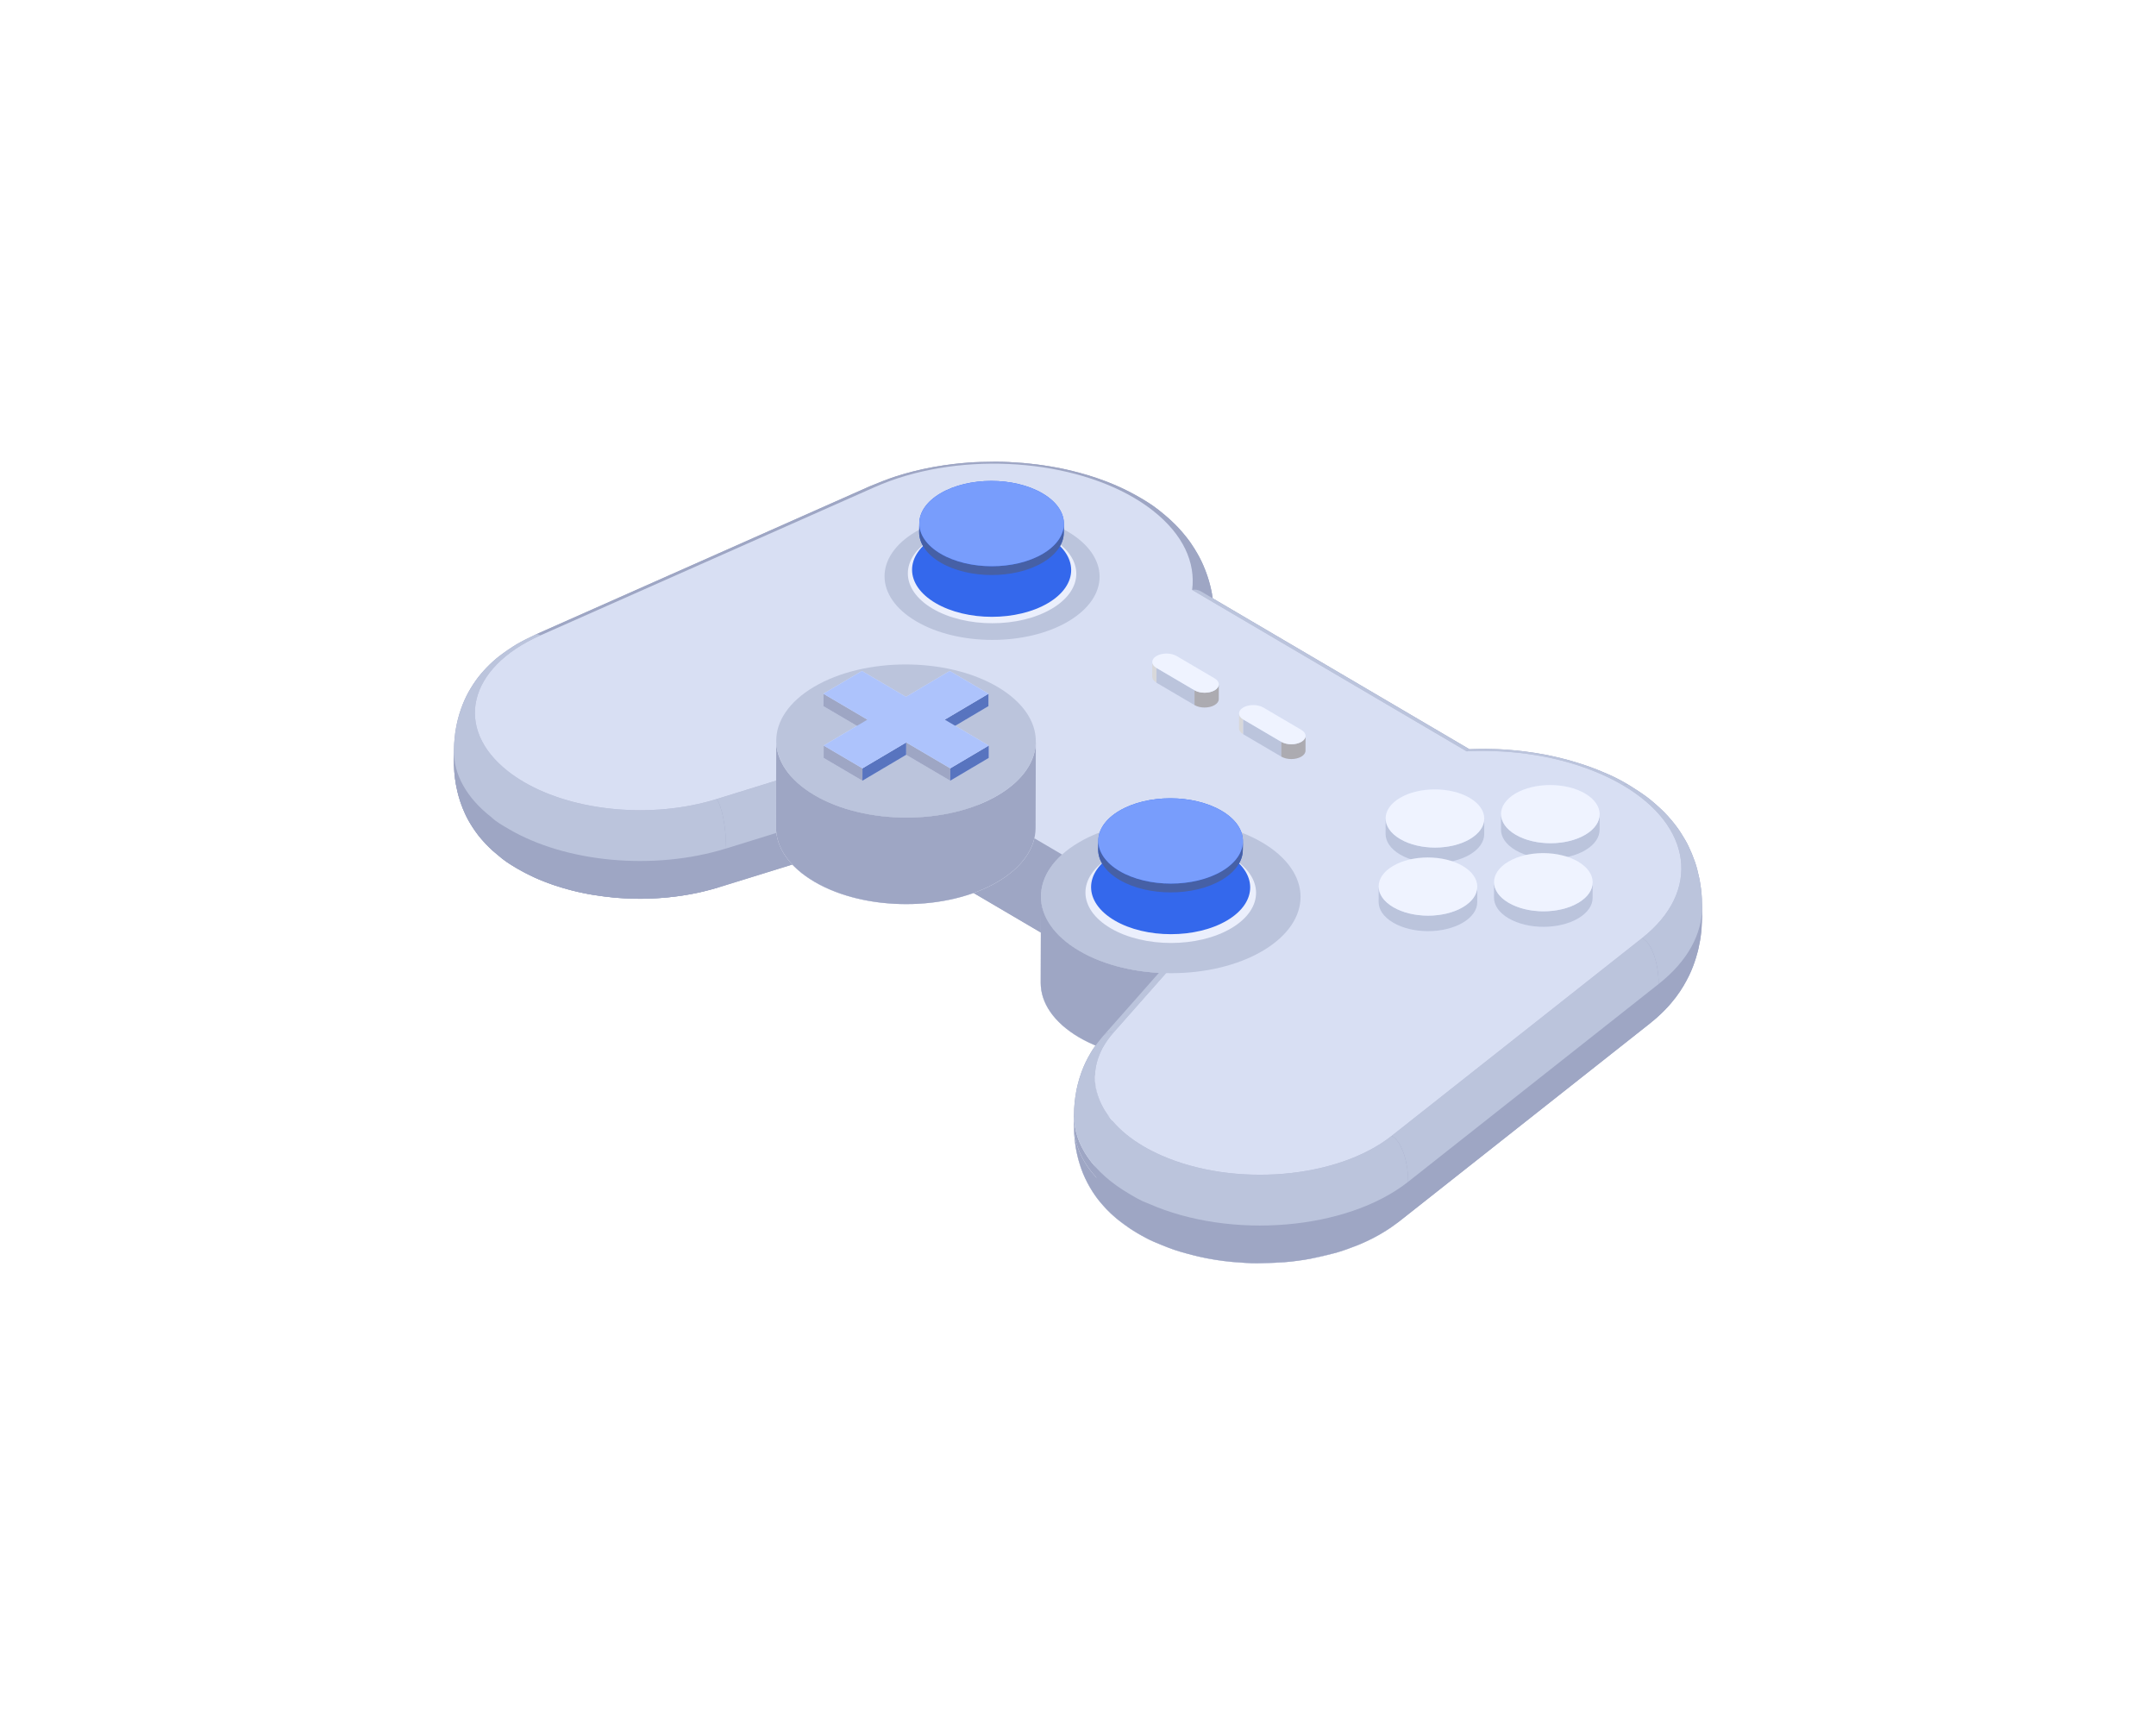 <svg width="95" height="76" viewBox="0 0 95 76" fill="none" xmlns="http://www.w3.org/2000/svg">
<g clip-path="url(#clip0)" filter="url(#filter0_d)">
<path d="M75 31.967C74.996 31.7 74.992 31.469 74.951 31.149C74.901 30.765 74.849 30.56 74.784 30.3C74.682 29.898 74.442 29.318 74.253 29.003C74.152 28.833 74.016 28.606 73.897 28.449C73.827 28.358 73.736 28.236 73.662 28.149C73.558 28.028 73.418 27.868 73.304 27.756C73.104 27.561 72.825 27.312 72.603 27.142C72.366 26.961 72.03 26.747 71.778 26.589C71.74 26.567 71.5 26.429 71.498 26.429C71.375 26.36 71.26 26.299 71.099 26.221C70.901 26.126 70.327 25.876 69.899 25.733C69.32 25.538 68.997 25.448 68.395 25.313C68.081 25.243 67.423 25.114 66.549 25.042C65.736 24.974 65.144 24.995 64.748 25.009C60.977 22.793 57.206 20.576 53.434 18.359C53.425 18.296 53.415 18.232 53.403 18.159C53.379 18.01 53.301 17.662 53.197 17.362C53.087 17.044 52.968 16.768 52.844 16.539C52.773 16.41 52.56 16.017 52.272 15.66C52.014 15.34 51.868 15.184 51.561 14.897C51.42 14.765 51.252 14.629 51.058 14.472C50.982 14.411 50.878 14.334 50.787 14.271C50.487 14.066 50.105 13.841 49.712 13.64C49.262 13.41 48.835 13.247 48.653 13.178C47.688 12.812 46.643 12.605 46.322 12.557C46.137 12.529 45.893 12.485 45.707 12.465C45.521 12.445 45.272 12.414 45.085 12.398C44.897 12.382 44.645 12.37 44.457 12.357C44.078 12.333 43.571 12.345 43.191 12.354C43.067 12.357 41.938 12.39 40.679 12.666C40.487 12.709 40.035 12.808 39.465 12.992C39.121 13.102 38.674 13.282 38.34 13.419C38.373 13.405 38.406 13.401 38.44 13.407C38.406 13.4 38.372 13.405 38.34 13.419C38.34 13.419 37.825 13.648 37.604 13.746C37.161 13.942 36.572 14.204 36.13 14.399C35.908 14.498 35.614 14.628 35.393 14.726C34.95 14.922 34.361 15.184 33.919 15.38C33.698 15.478 33.403 15.609 33.182 15.707C32.739 15.903 32.15 16.165 31.708 16.361C31.265 16.557 30.676 16.819 30.234 17.015C30.013 17.113 29.718 17.244 29.497 17.341C29.055 17.538 28.465 17.799 28.023 17.995C27.802 18.093 27.507 18.224 27.286 18.322C26.843 18.518 26.254 18.78 25.812 18.976C25.591 19.074 25.296 19.205 25.075 19.303C24.633 19.499 24.043 19.761 23.601 19.957C23.638 19.94 23.677 19.939 23.718 19.951C23.677 19.939 23.638 19.94 23.601 19.957C23.348 20.077 23.012 20.239 22.771 20.382C22.531 20.524 22.224 20.736 22.003 20.906C21.622 21.2 21.221 21.616 20.956 21.994C20.62 22.474 20.411 22.903 20.235 23.474C20.153 23.741 20.091 24.061 20.061 24.273C20.04 24.42 20.022 24.618 20.012 24.767C20.005 24.865 20.004 24.996 20.002 25.094L20 25.518C20 25.603 20.003 25.781 20.018 25.991C20.018 25.999 20.019 26.009 20.019 26.017C20.025 26.1 20.038 26.21 20.048 26.292C20.049 26.3 20.051 26.309 20.052 26.317C20.052 26.319 20.052 26.32 20.052 26.322C20.052 26.323 20.052 26.324 20.053 26.325C20.063 26.402 20.076 26.494 20.09 26.565C20.091 26.569 20.092 26.573 20.093 26.576C20.133 26.801 20.177 26.976 20.213 27.098C20.245 27.219 20.293 27.363 20.352 27.517C20.362 27.544 20.372 27.569 20.382 27.594C20.384 27.599 20.386 27.604 20.388 27.61C20.409 27.663 20.429 27.711 20.449 27.756C20.452 27.763 20.456 27.77 20.459 27.777C20.469 27.8 20.479 27.822 20.489 27.843C20.534 27.941 20.581 28.036 20.631 28.126C20.745 28.337 20.858 28.502 20.945 28.628C21.108 28.864 21.326 29.1 21.4 29.178C21.401 29.179 21.402 29.18 21.403 29.181C21.406 29.184 21.41 29.188 21.413 29.191C21.414 29.193 21.414 29.193 21.416 29.194C21.497 29.281 21.605 29.388 21.692 29.463C21.694 29.465 21.695 29.466 21.697 29.468C21.704 29.474 21.712 29.481 21.718 29.488C21.802 29.561 21.887 29.632 21.973 29.703C22.008 29.732 22.039 29.758 22.067 29.78C22.067 29.78 22.067 29.781 22.067 29.781C22.09 29.799 22.112 29.818 22.135 29.836C22.142 29.841 22.148 29.846 22.155 29.851C22.226 29.906 22.273 29.939 22.328 29.977C22.366 30.004 22.412 30.034 22.462 30.066C22.47 30.071 22.476 30.075 22.484 30.08C22.494 30.087 22.516 30.1 22.543 30.117C22.55 30.122 22.555 30.125 22.562 30.129C22.6 30.153 22.639 30.177 22.678 30.2C22.701 30.213 22.723 30.227 22.745 30.24C22.76 30.248 22.773 30.256 22.786 30.264C22.789 30.266 22.792 30.267 22.794 30.269C22.795 30.269 22.796 30.27 22.797 30.27C22.804 30.274 22.811 30.279 22.817 30.282C22.828 30.288 22.84 30.295 22.85 30.301C23.002 30.387 23.219 30.507 23.512 30.641C23.525 30.648 23.54 30.655 23.552 30.661C23.749 30.754 24.194 30.928 24.37 30.985C24.38 30.988 24.393 30.992 24.403 30.995C24.523 31.036 24.65 31.077 24.783 31.117C24.938 31.163 25.092 31.205 25.244 31.242C25.373 31.277 25.538 31.312 25.664 31.338C25.799 31.367 25.979 31.403 26.115 31.423C26.13 31.426 26.146 31.428 26.162 31.43C26.52 31.489 26.826 31.523 27.034 31.543C27.174 31.558 27.361 31.569 27.502 31.577C27.531 31.578 27.564 31.58 27.597 31.581C27.713 31.586 27.831 31.591 27.955 31.593C27.96 31.593 27.967 31.594 27.972 31.594C28.256 31.608 28.634 31.591 28.918 31.575C28.965 31.573 29.012 31.57 29.057 31.566C29.095 31.564 29.132 31.561 29.169 31.558C29.233 31.553 29.295 31.548 29.353 31.543C29.387 31.54 29.422 31.537 29.457 31.533C29.535 31.525 29.607 31.517 29.673 31.509C29.704 31.506 29.735 31.502 29.766 31.498C29.801 31.494 29.834 31.489 29.864 31.485C29.889 31.482 29.924 31.477 29.964 31.471C30.008 31.465 30.052 31.458 30.096 31.451C30.154 31.442 30.22 31.432 30.292 31.419C30.335 31.412 30.379 31.404 30.423 31.396C30.495 31.383 30.572 31.369 30.652 31.352C30.681 31.346 30.709 31.34 30.738 31.334C30.759 31.329 30.778 31.326 30.799 31.321C30.822 31.316 30.849 31.309 30.873 31.304C31.146 31.242 31.423 31.17 31.703 31.084C31.724 31.077 31.744 31.064 31.763 31.044C31.744 31.064 31.724 31.077 31.703 31.084C32.773 30.752 33.843 30.421 34.913 30.089C35.168 30.361 35.49 30.616 35.881 30.846C37.79 31.968 40.699 32.131 42.895 31.34C43.885 31.922 44.874 32.504 45.863 33.085L45.857 35.301C45.855 36.17 46.418 37.04 47.545 37.703C47.774 37.837 48.02 37.954 48.275 38.061C48.263 38.077 48.25 38.093 48.239 38.108C48.185 38.182 48.119 38.285 48.073 38.363C47.882 38.684 47.766 38.927 47.646 39.257C47.498 39.663 47.426 40.057 47.426 40.061C47.401 40.203 47.369 40.393 47.355 40.537C47.33 40.798 47.329 40.831 47.322 41.148C47.322 41.225 47.325 41.302 47.331 41.378C47.325 41.302 47.322 41.225 47.322 41.148L47.321 41.572C47.321 41.662 47.323 41.749 47.327 41.835C47.331 41.961 47.339 42.082 47.356 42.23C47.357 42.238 47.358 42.245 47.359 42.253C47.36 42.268 47.362 42.285 47.364 42.301C47.375 42.387 47.386 42.469 47.399 42.547C47.401 42.557 47.402 42.566 47.403 42.576C47.418 42.668 47.434 42.748 47.456 42.841C47.475 42.927 47.494 43.007 47.513 43.078C47.514 43.083 47.516 43.087 47.517 43.092C47.529 43.141 47.546 43.198 47.564 43.254C47.575 43.289 47.585 43.321 47.594 43.35C47.598 43.361 47.601 43.372 47.604 43.382C47.63 43.465 47.669 43.571 47.705 43.656C47.77 43.821 47.845 43.98 47.923 44.129C47.929 44.139 47.935 44.151 47.94 44.162C47.994 44.266 48.075 44.397 48.14 44.5C48.141 44.501 48.141 44.502 48.142 44.503C48.145 44.508 48.148 44.513 48.151 44.517C48.163 44.536 48.178 44.558 48.193 44.579C48.236 44.645 48.279 44.706 48.322 44.764C48.326 44.769 48.333 44.78 48.345 44.796C48.356 44.81 48.367 44.825 48.378 44.839C48.444 44.925 48.563 45.072 48.728 45.246C48.735 45.254 48.742 45.261 48.749 45.268C48.766 45.286 48.784 45.304 48.802 45.322C48.824 45.344 48.846 45.367 48.87 45.39C48.889 45.409 48.909 45.428 48.929 45.447C48.941 45.459 48.953 45.47 48.966 45.482C48.992 45.506 49.018 45.531 49.046 45.555C49.055 45.563 49.063 45.571 49.072 45.579C49.108 45.611 49.145 45.643 49.184 45.675C49.187 45.678 49.19 45.68 49.194 45.683C49.194 45.684 49.195 45.684 49.196 45.685C49.198 45.687 49.201 45.689 49.203 45.691C49.409 45.862 49.597 45.999 49.773 46.115C49.776 46.118 49.779 46.12 49.783 46.123C49.837 46.161 49.905 46.202 49.971 46.243C50.011 46.267 50.05 46.29 50.088 46.313C50.093 46.317 50.1 46.321 50.106 46.324C50.106 46.325 50.139 46.343 50.178 46.367C50.193 46.375 50.208 46.384 50.222 46.392C50.225 46.394 50.229 46.396 50.232 46.398C50.258 46.412 50.282 46.426 50.3 46.436C50.338 46.458 50.374 46.478 50.41 46.497C50.413 46.499 50.416 46.501 50.419 46.502C50.42 46.503 50.482 46.538 50.581 46.587C50.695 46.645 50.806 46.698 51.152 46.839C51.261 46.884 51.374 46.93 51.469 46.966C51.473 46.967 51.477 46.968 51.48 46.97C51.481 46.97 51.481 46.97 51.482 46.97C51.579 47.009 51.697 47.05 51.812 47.087C51.88 47.11 51.947 47.132 52.007 47.148C52.012 47.15 52.017 47.151 52.021 47.153C52.343 47.248 52.776 47.359 53.108 47.425C53.11 47.426 53.111 47.426 53.112 47.426C53.243 47.456 53.41 47.483 53.559 47.506C53.602 47.513 53.644 47.519 53.685 47.525C53.686 47.525 53.688 47.525 53.689 47.525C53.691 47.526 53.692 47.526 53.694 47.526C53.753 47.535 53.809 47.542 53.86 47.549C54.231 47.599 54.59 47.629 54.921 47.643C55.107 47.654 55.266 47.659 55.424 47.656C55.428 47.656 55.432 47.656 55.436 47.656C55.948 47.658 56.355 47.631 56.578 47.611C56.75 47.601 56.978 47.574 57.149 47.55C57.319 47.527 57.545 47.497 57.714 47.463C57.879 47.437 58.094 47.385 58.257 47.352C58.323 47.338 58.535 47.286 58.776 47.218C58.784 47.216 58.792 47.215 58.799 47.213C58.908 47.184 59.022 47.148 59.138 47.11C59.199 47.091 59.258 47.071 59.314 47.051C59.47 46.996 59.678 46.925 59.829 46.858C59.834 46.856 60.277 46.681 60.745 46.418C60.745 46.417 60.746 46.417 60.747 46.417C60.793 46.392 60.974 46.293 61.232 46.118C61.246 46.109 61.261 46.1 61.274 46.091C61.316 46.062 61.363 46.029 61.411 45.994C61.487 45.938 61.568 45.88 61.652 45.814C65.332 42.909 69.01 40.004 72.69 37.099C73.703 36.293 74.149 35.544 74.424 34.982C74.692 34.436 74.823 33.861 74.838 33.797C74.903 33.499 74.93 33.324 74.941 33.23C74.951 33.139 74.968 33.018 74.974 32.927C74.985 32.766 74.994 32.551 74.998 32.39L75 31.967Z" fill="#9EA6C4"/>
<path d="M53.492 19.6C53.486 19.877 53.484 19.992 53.445 20.302C53.462 20.172 53.472 20.039 53.472 19.904C53.485 19.805 53.492 19.703 53.492 19.6Z" fill="#EBEFFC"/>
<path d="M53.494 19.176L53.493 19.599C53.493 19.703 53.486 19.805 53.473 19.904L53.474 19.48C53.487 19.381 53.494 19.28 53.494 19.176Z" fill="#EBEFFC"/>
<path d="M38.341 13.419C38.405 13.391 38.474 13.402 38.547 13.459C42.062 11.901 46.932 12.148 49.968 13.932C50.26 14.104 50.535 14.29 50.79 14.489C52.138 15.544 52.687 16.79 52.529 17.991C53.053 17.877 53.476 18.544 53.473 19.48C53.486 19.381 53.493 19.279 53.493 19.176C53.489 18.723 53.464 18.528 53.403 18.159C53.379 18.01 53.302 17.662 53.197 17.362C53.087 17.044 52.968 16.768 52.844 16.539C52.774 16.41 52.56 16.017 52.272 15.66C52.014 15.34 51.868 15.183 51.561 14.897C51.42 14.765 51.252 14.629 51.058 14.472C50.982 14.411 50.878 14.334 50.787 14.271C50.487 14.066 50.105 13.841 49.712 13.64C49.263 13.41 48.836 13.247 48.653 13.178C47.688 12.812 46.643 12.605 46.322 12.557C46.138 12.529 45.893 12.485 45.708 12.465C45.521 12.445 45.272 12.414 45.085 12.398C44.897 12.382 44.645 12.37 44.457 12.357C44.078 12.333 43.571 12.345 43.192 12.354C43.067 12.356 41.939 12.39 40.68 12.666C40.487 12.709 40.035 12.808 39.465 12.991C39.121 13.102 38.674 13.282 38.341 13.419Z" fill="#9EA6C4"/>
<path d="M23.6 19.957C24.043 19.761 24.632 19.5 25.074 19.303C25.295 19.205 25.59 19.075 25.811 18.977C26.253 18.78 26.843 18.519 27.285 18.323C27.506 18.225 27.801 18.094 28.022 17.996C28.465 17.8 29.054 17.538 29.496 17.342C29.718 17.244 30.012 17.113 30.233 17.015C30.676 16.819 31.265 16.558 31.707 16.361C32.15 16.165 32.739 15.904 33.181 15.708C33.403 15.61 33.697 15.479 33.918 15.381C34.361 15.185 34.95 14.923 35.392 14.727C35.614 14.629 35.908 14.498 36.129 14.4C36.572 14.204 37.161 13.942 37.603 13.746C37.825 13.648 38.34 13.419 38.34 13.419C38.404 13.391 38.474 13.402 38.547 13.46L23.807 19.997C23.734 19.94 23.664 19.929 23.6 19.957Z" fill="#9EA6C4"/>
<path d="M52.917 18.055C56.867 20.376 60.816 22.698 64.765 25.02C64.722 24.994 64.674 25.019 64.624 25.101L52.529 17.991C52.667 17.961 52.799 17.985 52.917 18.055Z" fill="#BBC4DC"/>
<path d="M22.795 30.269C22.756 30.247 22.717 30.224 22.679 30.201C22.64 30.177 22.601 30.154 22.562 30.13C22.47 30.073 22.391 30.021 22.328 29.978C22.203 29.891 22.128 29.839 21.692 29.464C21.601 29.385 21.486 29.271 21.404 29.182C21.287 29.057 21.135 28.884 21.033 28.747C20.916 28.591 20.774 28.373 20.675 28.206C20.463 27.845 20.276 27.353 20.201 27.053C20.164 26.908 20.12 26.712 20.09 26.565C20.074 26.484 20.059 26.375 20.049 26.293C20.038 26.21 20.025 26.1 20.02 26.017C20.01 25.867 20.003 25.668 20 25.518C20.004 24.061 21.124 22.625 23.247 21.683C23.244 22.619 23.49 23.572 23.796 23.811C20.601 25.229 19.966 27.911 22.381 29.8C22.591 29.965 22.819 30.119 23.06 30.261C25.28 31.566 28.72 31.9 31.557 31.021C31.609 31.079 31.658 31.098 31.704 31.084C29.877 31.649 28.157 31.646 27.035 31.543C26.587 31.502 25.7 31.392 24.784 31.117C23.724 30.799 23.096 30.441 22.795 30.269Z" fill="#9EA6C4"/>
<path d="M64.729 25.01C65.126 24.996 65.724 24.974 66.549 25.042C67.423 25.114 68.081 25.243 68.395 25.313C68.997 25.448 69.32 25.538 69.899 25.733C70.327 25.876 70.901 26.126 71.099 26.222C71.26 26.299 71.375 26.36 71.499 26.429C71.5 26.429 71.74 26.567 71.778 26.589C71.698 26.542 71.608 26.542 71.513 26.598C71.221 26.426 70.906 26.265 70.566 26.115C68.773 25.323 66.66 25.003 64.623 25.101C64.66 25.041 64.696 25.012 64.729 25.01Z" fill="#BBC4DC"/>
<path d="M38.754 28.901C36.403 29.628 34.054 30.356 31.703 31.084C31.869 31.033 31.989 30.54 31.991 29.806L38.647 27.745C38.645 28.479 38.69 28.921 38.754 28.901Z" fill="#9EA6C4"/>
<path d="M38.648 27.321L38.647 27.745L31.991 29.806L31.992 29.383L38.648 27.321Z" fill="#9EA6C4"/>
<path d="M38.821 24.961C38.728 25.328 38.651 26.385 38.648 27.321L31.993 29.383C31.995 28.446 31.805 27.472 31.568 27.207L38.821 24.961Z" fill="#BBC4DC"/>
<path d="M31.704 31.084C31.434 31.161 31.073 31.262 30.799 31.322C30.356 31.418 29.999 31.467 29.864 31.485C29.659 31.514 29.327 31.552 28.918 31.576C28.635 31.592 28.256 31.609 27.973 31.594C27.832 31.587 27.643 31.585 27.502 31.577C27.362 31.569 27.175 31.558 27.035 31.543C26.758 31.512 26.39 31.465 26.115 31.424C25.979 31.403 25.8 31.367 25.665 31.339C25.531 31.31 25.353 31.273 25.221 31.236C24.965 31.166 24.624 31.066 24.371 30.985C24.195 30.928 23.75 30.755 23.553 30.661C23.329 30.554 23.033 30.407 22.818 30.282C22.712 30.221 22.522 30.105 22.485 30.08C22.339 29.985 22.266 29.937 22.135 29.836C22.113 29.818 22.09 29.799 22.068 29.781C21.951 29.683 21.832 29.589 21.719 29.488C21.628 29.407 21.513 29.293 21.427 29.206C21.425 29.204 21.143 28.914 20.945 28.627C20.836 28.469 20.686 28.253 20.544 27.958C20.456 27.775 20.356 27.568 20.224 27.135C20.175 26.972 20.105 26.699 20.052 26.322C20.005 25.98 20 25.646 20 25.518C19.997 26.532 20.535 27.556 21.652 28.43C21.886 28.651 22.145 28.789 22.417 28.949C24.918 30.419 28.795 30.796 31.991 29.806C31.989 30.54 31.869 31.033 31.704 31.084Z" fill="#9EA6C4"/>
<path d="M20 25.518L20.001 25.094C19.998 26.108 20.536 27.132 21.653 28.007C21.887 28.228 22.146 28.365 22.418 28.525C24.919 29.996 28.796 30.373 31.992 29.383L31.991 29.806C28.795 30.797 24.918 30.42 22.417 28.949C22.144 28.789 21.886 28.652 21.652 28.43C20.535 27.556 19.997 26.532 20 25.518Z" fill="#9EA6C4"/>
<path d="M20.001 25.094C20.004 24.996 20.004 24.865 20.011 24.767C20.022 24.619 20.039 24.421 20.06 24.273C20.091 24.062 20.152 23.741 20.235 23.475C20.411 22.903 20.62 22.474 20.956 21.994C21.22 21.617 21.621 21.2 22.002 20.906C22.223 20.736 22.531 20.525 22.77 20.382C23.011 20.239 23.348 20.077 23.6 19.957C23.664 19.929 23.734 19.94 23.807 19.997C20.611 21.415 19.977 24.097 22.391 25.986C22.602 26.151 22.829 26.304 23.071 26.446C25.291 27.752 28.73 28.086 31.568 27.207C31.805 27.472 31.995 28.446 31.993 29.382C28.796 30.373 24.92 29.996 22.418 28.525C22.146 28.365 21.887 28.228 21.653 28.006C20.536 27.133 19.998 26.108 20.001 25.094Z" fill="#BBC4DC"/>
<path d="M52.379 36.916C49.192 35.042 46.004 33.168 42.817 31.295C41.459 30.496 40.1 29.698 38.742 28.899C38.684 28.865 38.645 28.434 38.647 27.745L51.718 35.429C51.716 36.117 51.988 36.686 52.379 36.916Z" fill="#9EA6C4"/>
<path d="M51.72 35.005L51.718 35.429L38.647 27.745L38.648 27.321L51.72 35.005Z" fill="#9EA6C4"/>
<path d="M74.999 32.391C74.995 32.552 74.986 32.767 74.975 32.927C74.969 33.019 74.952 33.139 74.942 33.23C74.931 33.325 74.904 33.5 74.839 33.797C74.824 33.861 74.693 34.437 74.425 34.983C74.15 35.545 73.704 36.293 72.691 37.099C72.923 36.916 73.082 36.423 73.084 35.776C74.372 34.76 74.995 33.571 74.999 32.391Z" fill="#9EA6C4"/>
<path d="M75 31.967L74.999 32.391C74.995 33.571 74.372 34.76 73.084 35.777L73.085 35.353C74.373 34.336 74.997 33.148 75 31.967Z" fill="#9EA6C4"/>
<path d="M52.853 33.208C52.23 33.264 51.723 34.069 51.721 35.005L38.649 27.321C38.652 26.385 38.73 25.328 38.822 24.961L52.853 33.208Z" fill="#9EA6C4"/>
<path d="M71.778 26.589C72.031 26.748 72.366 26.961 72.603 27.143C72.825 27.312 73.104 27.561 73.304 27.757C73.418 27.868 73.559 28.028 73.662 28.149C73.736 28.236 73.827 28.358 73.897 28.449C74.016 28.606 74.152 28.833 74.253 29.003C74.442 29.318 74.682 29.898 74.784 30.3C74.849 30.56 74.901 30.765 74.951 31.149C74.992 31.469 74.996 31.7 75 31.967C74.997 33.147 74.373 34.336 73.085 35.353C73.088 34.416 72.76 33.511 72.353 33.332C74.985 31.255 74.55 28.383 71.513 26.598C71.608 26.542 71.698 26.542 71.778 26.589Z" fill="#BBC4DC"/>
<path d="M72.691 37.099C69.012 40.004 65.333 42.909 61.654 45.814C61.886 45.631 62.045 45.138 62.047 44.491L73.084 35.776C73.082 36.423 72.923 36.916 72.691 37.099Z" fill="#9EA6C4"/>
<path d="M73.085 35.352L73.084 35.776L62.047 44.491L62.048 44.067L73.085 35.352Z" fill="#9EA6C4"/>
<path d="M72.353 33.332C72.76 33.512 73.088 34.417 73.085 35.353L62.048 44.067C62.051 43.131 61.723 42.226 61.316 42.047L72.353 33.332Z" fill="#BBC4DC"/>
<path d="M50.957 46.758C50.659 46.637 50.422 46.504 50.42 46.503C50.355 46.466 50.288 46.43 50.223 46.393C49.925 46.221 49.596 46.017 49.204 45.692C48.657 45.238 48.333 44.779 48.319 44.759C48.268 44.687 48.199 44.593 48.152 44.518C48.085 44.413 47.998 44.273 47.941 44.163C47.868 44.022 47.779 43.829 47.716 43.683C47.678 43.595 47.634 43.474 47.605 43.383C47.578 43.296 47.539 43.181 47.517 43.092C47.461 42.866 47.43 42.741 47.404 42.577C47.331 42.109 47.327 41.919 47.321 41.573C47.323 40.822 47.623 40.064 48.244 39.361C48.241 40.297 48.604 41.169 49.055 41.308C47.574 42.984 48.152 45.011 50.372 46.316C50.614 46.459 50.875 46.592 51.155 46.716C54.367 48.134 58.912 47.751 61.305 45.861C61.431 45.917 61.549 45.896 61.653 45.814C61.179 46.183 60.816 46.381 60.748 46.417C60.478 46.56 60.11 46.735 59.83 46.858C59.679 46.925 59.471 46.997 59.315 47.052C58.928 47.189 58.373 47.329 58.258 47.352C58.093 47.386 57.874 47.439 57.707 47.465C57.37 47.517 56.919 47.582 56.578 47.612C56.137 47.651 54.972 47.721 53.69 47.526C53.516 47.5 53.284 47.465 53.113 47.427C52.781 47.353 52.34 47.243 52.012 47.151C51.847 47.104 51.631 47.026 51.47 46.967C51.315 46.908 51.111 46.821 50.957 46.758Z" fill="#EBEFFC"/>
<path d="M61.654 45.814C61.54 45.897 61.392 46.013 61.275 46.091C61.132 46.188 60.936 46.31 60.786 46.395C60.304 46.671 59.835 46.856 59.831 46.858C59.52 46.978 59.135 47.127 58.8 47.213C58.477 47.296 58.044 47.396 57.718 47.463C57.549 47.497 57.321 47.527 57.15 47.551C56.979 47.574 56.751 47.602 56.579 47.612C56.233 47.633 55.771 47.651 55.425 47.657C55.109 47.662 54.792 47.637 54.267 47.596C54.262 47.596 53.743 47.551 53.123 47.428C52.789 47.362 52.349 47.25 52.022 47.153C51.858 47.105 51.642 47.033 51.483 46.971C50.812 46.705 50.705 46.651 50.544 46.568C50.467 46.528 50.389 46.486 50.301 46.437C50.239 46.402 50.108 46.325 50.107 46.325C50.01 46.264 49.877 46.188 49.784 46.123C49.603 45.996 49.364 45.825 49.194 45.684C48.823 45.372 48.602 45.111 48.471 44.954C48.202 44.636 47.84 44.074 47.629 43.452C47.545 43.204 47.322 42.548 47.321 41.572C47.318 42.837 48.159 44.081 49.729 45.004C50.002 45.164 50.234 45.316 50.611 45.453C54.231 47.052 59.35 46.62 62.047 44.491C62.045 45.138 61.886 45.63 61.654 45.814Z" fill="#9EA6C4"/>
<path d="M47.322 41.572L47.323 41.148C47.32 42.414 48.161 43.657 49.731 44.58C50.004 44.74 50.236 44.893 50.613 45.03C54.233 46.628 59.352 46.197 62.049 44.067L62.048 44.491C59.351 46.62 54.232 47.052 50.612 45.453C50.235 45.316 50.002 45.164 49.73 45.004C48.16 44.081 47.319 42.837 47.322 41.572Z" fill="#9EA6C4"/>
<path d="M45.642 24.664L45.631 28.478C45.629 29.336 45.075 30.192 43.969 30.846C41.743 32.164 38.122 32.164 35.882 30.846C34.754 30.184 34.191 29.314 34.193 28.445L34.204 24.631C34.201 25.499 34.765 26.369 35.892 27.032C38.133 28.349 41.754 28.349 43.98 27.032C45.086 26.378 45.639 25.521 45.642 24.664Z" fill="#EBEFFC"/>
<path d="M43.953 22.262C46.194 23.579 46.206 25.715 43.98 27.032C41.754 28.349 38.133 28.349 35.892 27.032C33.651 25.715 33.64 23.579 35.866 22.262C38.092 20.945 41.713 20.945 43.953 22.262Z" fill="#BBC4DC"/>
<path d="M57.306 31.521L57.296 35.335C57.293 36.193 56.74 37.049 55.634 37.703C53.407 39.021 49.787 39.021 47.546 37.703C46.418 37.041 45.855 36.17 45.858 35.302L45.868 31.488C45.866 32.356 46.429 33.226 47.557 33.889C49.797 35.206 53.418 35.206 55.644 33.889C56.75 33.235 57.304 32.378 57.306 31.521Z" fill="#EBEFFC"/>
<path d="M55.618 29.119C57.859 30.436 57.87 32.572 55.644 33.889C53.418 35.206 49.797 35.206 47.557 33.889C45.316 32.572 45.304 30.436 47.53 29.119C49.756 27.802 53.377 27.802 55.618 29.119Z" fill="#BBC4DC"/>
<path d="M57.306 31.521L57.296 35.335C57.293 36.193 56.74 37.049 55.634 37.703C53.407 39.021 49.787 39.021 47.546 37.703C46.418 37.041 45.855 36.17 45.858 35.302L45.868 31.488C45.866 32.356 46.429 33.226 47.557 33.889C49.797 35.206 53.418 35.206 55.644 33.889C56.75 33.235 57.304 32.378 57.306 31.521Z" fill="#9EA6C4"/>
<path d="M48.6 37.652C48.713 37.523 48.865 37.352 48.978 37.223C49.035 37.159 49.111 37.074 49.167 37.01C49.28 36.882 49.431 36.712 49.544 36.584C49.853 36.234 50.162 35.884 50.471 35.534C50.58 35.411 50.724 35.247 50.833 35.124C50.887 35.064 50.959 34.983 51.012 34.922C51.118 34.802 51.259 34.643 51.365 34.523C51.468 34.406 51.606 34.25 51.709 34.133C51.76 34.076 51.827 33.999 51.878 33.942C51.977 33.83 52.109 33.68 52.208 33.568C52.391 33.361 52.613 33.23 52.852 33.208L49.066 37.493C48.893 37.44 48.732 37.502 48.6 37.652Z" fill="#BBC4DC"/>
<path d="M47.322 41.148C47.33 40.832 47.331 40.798 47.355 40.537C47.369 40.394 47.402 40.203 47.426 40.061C47.427 40.057 47.498 39.663 47.646 39.257C47.767 38.927 47.883 38.685 48.073 38.364C48.12 38.285 48.185 38.182 48.24 38.109C48.343 37.968 48.488 37.785 48.6 37.652C48.732 37.502 48.893 37.44 49.065 37.493C47.584 39.169 48.163 41.197 50.383 42.502C50.624 42.644 50.886 42.777 51.166 42.901C54.378 44.319 58.923 43.937 61.316 42.047C61.722 42.226 62.051 43.131 62.048 44.067C59.351 46.197 54.232 46.628 50.612 45.03C50.236 44.892 50.003 44.741 49.73 44.581C48.16 43.657 47.319 42.414 47.322 41.148Z" fill="#BBC4DC"/>
<path d="M71.513 26.598C74.55 28.383 74.985 31.255 72.353 33.332C68.674 36.237 64.995 39.142 61.316 42.047C58.923 43.936 54.378 44.319 51.166 42.901C50.886 42.777 50.625 42.644 50.383 42.502C48.163 41.197 47.584 39.169 49.065 37.493C50.328 36.065 51.59 34.636 52.852 33.208C48.175 30.459 43.498 27.71 38.821 24.961C36.403 25.709 33.986 26.458 31.568 27.207C28.73 28.086 25.291 27.751 23.071 26.446C22.829 26.304 22.602 26.151 22.391 25.986C19.977 24.096 20.611 21.415 23.807 19.997C28.72 17.818 33.634 15.638 38.547 13.459C42.062 11.901 46.932 12.148 49.968 13.932C50.26 14.104 50.535 14.29 50.79 14.489C52.138 15.544 52.687 16.79 52.529 17.991C56.56 20.361 60.592 22.731 64.623 25.101C66.659 25.003 68.773 25.323 70.566 26.115C70.906 26.265 71.222 26.426 71.513 26.598Z" fill="#D8DFF3"/>
<path d="M47.053 15.423C45.197 14.332 42.197 14.332 40.353 15.423C38.509 16.514 38.518 18.284 40.374 19.375C42.23 20.466 45.231 20.466 47.075 19.375C48.92 18.283 48.909 16.514 47.053 15.423Z" fill="#BBC4DC"/>
<path d="M46.33 15.722C44.875 14.867 42.526 14.867 41.081 15.722C39.637 16.577 39.644 17.963 41.098 18.818C42.552 19.672 44.902 19.672 46.347 18.818C47.792 17.963 47.783 16.577 46.33 15.722Z" fill="#EBEFFC"/>
<path d="M45.642 24.664L45.631 28.478C45.629 29.336 45.075 30.192 43.969 30.846C41.743 32.164 38.122 32.164 35.882 30.846C34.754 30.184 34.191 29.314 34.193 28.445L34.204 24.631C34.201 25.499 34.765 26.369 35.892 27.032C38.133 28.349 41.754 28.349 43.98 27.032C45.086 26.378 45.639 25.521 45.642 24.664Z" fill="#9EA6C4"/>
<path d="M43.953 22.262C46.194 23.579 46.206 25.715 43.98 27.032C41.754 28.349 38.133 28.349 35.892 27.032C33.651 25.715 33.64 23.579 35.866 22.262C38.092 20.945 41.713 20.945 43.953 22.262Z" fill="#BBC4DC"/>
<path d="M55.618 29.119C57.859 30.436 57.87 32.572 55.644 33.889C53.418 35.206 49.797 35.206 47.557 33.889C45.316 32.572 45.304 30.436 47.53 29.119C49.756 27.802 53.377 27.802 55.618 29.119Z" fill="#BBC4DC"/>
<path d="M54.236 29.761C55.709 30.627 55.717 32.031 54.254 32.896C52.79 33.762 50.411 33.762 48.938 32.896C47.465 32.031 47.457 30.627 48.921 29.761C50.384 28.895 52.764 28.895 54.236 29.761Z" fill="#EBEFFC"/>
<path d="M70.176 31.559L70.178 30.874C70.178 30.895 70.175 30.916 70.173 30.937C70.203 30.587 69.993 30.23 69.537 29.962C69.395 29.878 69.237 29.81 69.071 29.754C69.356 29.692 69.624 29.595 69.853 29.459C70.273 29.211 70.483 28.885 70.484 28.559L70.486 27.875C70.486 27.896 70.483 27.917 70.481 27.938C70.511 27.587 70.3 27.23 69.844 26.962C68.993 26.462 67.617 26.462 66.772 26.963C66.35 27.212 66.14 27.539 66.14 27.866C66.14 27.864 66.14 27.863 66.14 27.862L66.138 28.547C66.137 28.877 66.351 29.207 66.78 29.459C66.922 29.543 67.08 29.611 67.246 29.667C66.961 29.729 66.693 29.827 66.464 29.962C66.042 30.212 65.832 30.538 65.832 30.865C65.832 30.864 65.832 30.863 65.832 30.862L65.83 31.547C65.829 31.877 66.043 32.207 66.472 32.459C67.323 32.959 68.699 32.959 69.545 32.459C69.965 32.21 70.176 31.885 70.176 31.559ZM61.387 32.65C62.238 33.151 63.614 33.151 64.46 32.65C64.88 32.401 65.091 32.076 65.091 31.751L65.094 31.066C65.093 31.087 65.09 31.107 65.088 31.127C65.118 30.777 64.907 30.421 64.452 30.153C64.309 30.07 64.152 30.001 63.986 29.946C64.271 29.884 64.539 29.786 64.768 29.651C65.189 29.402 65.399 29.076 65.4 28.751L65.402 28.066C65.402 28.087 65.398 28.107 65.397 28.128C65.426 27.778 65.216 27.421 64.761 27.154C63.909 26.653 62.533 26.653 61.687 27.154C61.266 27.403 61.056 27.73 61.056 28.057C61.056 28.056 61.056 28.055 61.056 28.054L61.054 28.738C61.053 29.069 61.267 29.399 61.695 29.651C61.837 29.734 61.995 29.803 62.161 29.858C61.876 29.92 61.608 30.018 61.379 30.153C60.958 30.403 60.748 30.729 60.748 31.056C60.748 31.055 60.748 31.054 60.748 31.053L60.746 31.738C60.745 32.068 60.959 32.398 61.387 32.65ZM43.569 24.845L43.567 25.391L41.87 26.395L39.929 25.254L38.001 26.395L36.292 25.391L36.294 24.845L37.759 23.978L36.28 23.109L36.282 22.563L37.979 21.559L39.919 22.7L41.848 21.559L43.556 22.563L43.555 23.109L42.09 23.976L43.569 24.845Z" fill="#D7E0F9"/>
<path d="M70.486 27.875L70.484 28.559C70.483 28.885 70.273 29.21 69.853 29.459C69.007 29.96 67.631 29.959 66.78 29.459C66.351 29.207 66.137 28.877 66.138 28.547L66.14 27.862C66.139 28.192 66.353 28.523 66.782 28.774C67.633 29.275 69.009 29.275 69.855 28.775C70.275 28.526 70.485 28.201 70.486 27.875Z" fill="#BBC4DC"/>
<path d="M69.845 26.962C70.696 27.463 70.701 28.274 69.855 28.775C69.009 29.275 67.633 29.275 66.782 28.774C65.93 28.274 65.926 27.463 66.772 26.962C67.617 26.462 68.993 26.462 69.845 26.962Z" fill="#EFF3FF"/>
<path d="M65.401 28.066L65.4 28.75C65.399 29.076 65.188 29.402 64.768 29.65C63.922 30.151 62.546 30.151 61.695 29.651C61.266 29.399 61.052 29.068 61.053 28.738L61.055 28.053C61.054 28.384 61.269 28.714 61.697 28.966C62.548 29.466 63.924 29.466 64.77 28.966C65.19 28.717 65.401 28.392 65.401 28.066Z" fill="#BBC4DC"/>
<path d="M64.76 27.154C65.611 27.654 65.616 28.466 64.77 28.966C63.924 29.467 62.548 29.467 61.697 28.966C60.846 28.466 60.841 27.654 61.687 27.154C62.533 26.654 63.909 26.654 64.76 27.154Z" fill="#EFF3FF"/>
<path d="M70.178 30.874L70.176 31.559C70.176 31.885 69.965 32.21 69.545 32.459C68.699 32.959 67.323 32.959 66.471 32.459C66.043 32.207 65.829 31.877 65.83 31.547L65.832 30.862C65.831 31.192 66.045 31.523 66.473 31.774C67.325 32.275 68.701 32.275 69.547 31.774C69.967 31.526 70.177 31.2 70.178 30.874Z" fill="#BBC4DC"/>
<path d="M69.537 29.962C70.388 30.462 70.393 31.274 69.547 31.774C68.701 32.275 67.325 32.275 66.473 31.774C65.622 31.274 65.618 30.462 66.464 29.962C67.31 29.461 68.685 29.461 69.537 29.962Z" fill="#EFF3FF"/>
<path d="M65.094 31.066L65.092 31.75C65.091 32.076 64.88 32.401 64.46 32.65C63.614 33.15 62.238 33.15 61.387 32.65C60.959 32.398 60.745 32.068 60.746 31.738L60.748 31.053C60.747 31.383 60.961 31.714 61.389 31.965C62.24 32.466 63.616 32.466 64.462 31.965C64.882 31.717 65.093 31.392 65.094 31.066Z" fill="#BBC4DC"/>
<path d="M64.452 30.153C65.303 30.654 65.308 31.465 64.462 31.966C63.616 32.466 62.24 32.466 61.389 31.966C60.537 31.465 60.533 30.654 61.379 30.153C62.225 29.653 63.6 29.653 64.452 30.153Z" fill="#EFF3FF"/>
<path d="M43.556 22.565L43.555 23.111L41.627 24.252L41.628 23.706L43.556 22.565Z" fill="#5874BF"/>
<path d="M38.222 23.706L38.221 24.252L36.28 23.111L36.282 22.565L38.222 23.706Z" fill="#9EA6C4"/>
<path d="M41.872 25.851L41.87 26.397L39.929 25.256L39.931 24.71L41.872 25.851Z" fill="#9EA6C4"/>
<path d="M43.569 24.847L43.568 25.393L41.87 26.397L41.872 25.851L43.569 24.847Z" fill="#5874BF"/>
<path d="M38.003 25.851L38.001 26.397L36.292 25.393L36.294 24.847L38.003 25.851Z" fill="#9EA6C4"/>
<path d="M39.931 24.71L39.929 25.256L38.001 26.397L38.003 25.851L39.931 24.71Z" fill="#5874BF"/>
<path d="M43.556 22.565L41.628 23.706L43.569 24.847L41.872 25.851L39.931 24.71L38.003 25.851L37.148 25.349L36.294 24.847L38.222 23.706L36.282 22.565L37.979 21.561L39.919 22.702L41.848 21.561L43.556 22.565Z" fill="#ADC3FC"/>
<path d="M46.165 15.647C47.538 16.454 47.545 17.763 46.181 18.57C44.816 19.378 42.597 19.378 41.224 18.57C39.85 17.763 39.843 16.454 41.208 15.647C42.572 14.839 44.791 14.839 46.165 15.647Z" fill="#3468EC"/>
<path d="M46.878 15.12C46.898 14.622 46.586 14.12 45.939 13.739C44.691 13.005 42.673 13.005 41.433 13.739C40.815 14.105 40.507 14.584 40.507 15.063C40.507 15.062 40.507 15.06 40.507 15.059L40.501 15.446C40.5 15.93 40.814 16.415 41.442 16.784C42.691 17.518 44.708 17.518 45.948 16.784C46.564 16.419 46.873 15.942 46.874 15.464L46.88 15.077C46.88 15.091 46.879 15.105 46.878 15.12Z" fill="#3468EC"/>
<path d="M46.88 15.078L46.874 15.465C46.873 15.943 46.564 16.42 45.948 16.784C44.708 17.518 42.69 17.518 41.442 16.784C40.814 16.415 40.5 15.93 40.501 15.446L40.507 15.059C40.506 15.543 40.819 16.028 41.448 16.397C42.696 17.131 44.714 17.131 45.954 16.397C46.57 16.032 46.879 15.555 46.88 15.078Z" fill="#4660A6"/>
<path d="M45.939 13.739C47.188 14.473 47.194 15.663 45.954 16.397C44.714 17.131 42.696 17.131 41.448 16.397C40.199 15.663 40.193 14.473 41.433 13.739C42.673 13.005 44.691 13.005 45.939 13.739Z" fill="#789DFC"/>
<path d="M54.052 29.629C55.426 30.436 55.433 31.745 54.069 32.553C52.704 33.36 50.485 33.36 49.112 32.553C47.738 31.745 47.731 30.437 49.095 29.629C50.46 28.822 52.679 28.822 54.052 29.629Z" fill="#3468EC"/>
<path d="M54.766 29.102C54.786 28.604 54.473 28.102 53.827 27.722C52.578 26.988 50.561 26.988 49.321 27.722C48.703 28.088 48.394 28.567 48.395 29.046C48.395 29.044 48.395 29.043 48.395 29.041L48.389 29.428C48.388 29.912 48.701 30.397 49.33 30.767C50.578 31.5 52.596 31.5 53.836 30.767C54.452 30.402 54.761 29.925 54.762 29.447L54.768 29.06C54.767 29.074 54.766 29.088 54.766 29.102Z" fill="#3468EC"/>
<path d="M54.768 29.06L54.762 29.447C54.76 29.925 54.452 30.402 53.836 30.767C52.595 31.501 50.578 31.501 49.329 30.767C48.701 30.397 48.387 29.913 48.389 29.429L48.395 29.041C48.393 29.526 48.707 30.01 49.335 30.38C50.584 31.113 52.601 31.113 53.842 30.38C54.458 30.015 54.766 29.538 54.768 29.06Z" fill="#4660A6"/>
<path d="M53.827 27.722C55.075 28.456 55.082 29.645 53.842 30.38C52.601 31.113 50.584 31.113 49.335 30.38C48.087 29.646 48.08 28.456 49.321 27.722C50.561 26.988 52.578 26.988 53.827 27.722Z" fill="#789DFC"/>
<path d="M53.519 21.887L51.845 20.902C51.599 20.757 51.2 20.757 50.955 20.902C50.833 20.975 50.773 21.069 50.773 21.164C50.773 21.163 50.773 21.163 50.773 21.163L50.771 21.816C50.771 21.911 50.835 22.007 50.959 22.08L52.633 23.064C52.879 23.209 53.276 23.209 53.52 23.064C53.642 22.992 53.703 22.898 53.703 22.804L53.705 22.151C53.705 22.164 53.701 22.177 53.699 22.191C53.718 22.082 53.66 21.97 53.519 21.887Z" fill="#D7E0F9"/>
<path d="M50.771 21.816L50.773 21.163C50.773 21.258 50.834 21.354 50.959 21.427V22.08C50.834 22.007 50.771 21.911 50.771 21.816Z" fill="#D8D8DA"/>
<path d="M52.633 22.411V23.064L50.959 22.08V21.427L52.633 22.411Z" fill="#BBC4DC"/>
<path d="M53.705 22.151L53.703 22.804C53.703 22.898 53.642 22.992 53.52 23.064C53.276 23.209 52.879 23.209 52.633 23.064V22.411C52.879 22.556 53.278 22.556 53.522 22.412C53.644 22.34 53.705 22.245 53.705 22.151Z" fill="#ACABB1"/>
<path d="M53.519 21.887C53.766 22.032 53.767 22.267 53.522 22.412C53.278 22.556 52.879 22.556 52.633 22.411L50.959 21.427C50.712 21.282 50.711 21.047 50.956 20.903C51.201 20.758 51.599 20.758 51.846 20.903L53.519 21.887Z" fill="#EFF3FF"/>
<path d="M57.341 24.157L55.667 23.173C55.421 23.028 55.022 23.028 54.777 23.173C54.656 23.245 54.595 23.339 54.595 23.434C54.595 23.434 54.595 23.433 54.595 23.433L54.593 24.086C54.593 24.181 54.657 24.277 54.781 24.35L56.455 25.334C56.701 25.479 57.098 25.479 57.342 25.335C57.464 25.263 57.525 25.168 57.525 25.074L57.527 24.421C57.527 24.434 57.523 24.448 57.52 24.461C57.541 24.352 57.483 24.24 57.341 24.157Z" fill="#D7E0F9"/>
<path d="M54.593 24.086L54.595 23.433C54.595 23.529 54.657 23.625 54.781 23.698V24.35C54.657 24.277 54.593 24.182 54.593 24.086Z" fill="#D8D8DA"/>
<path d="M56.455 24.682V25.334L54.781 24.35V23.698L56.455 24.682Z" fill="#BBC4DC"/>
<path d="M57.527 24.421L57.525 25.074C57.525 25.168 57.464 25.263 57.342 25.335C57.098 25.479 56.701 25.479 56.455 25.334V24.681C56.701 24.826 57.1 24.826 57.344 24.682C57.466 24.61 57.527 24.515 57.527 24.421Z" fill="#ACABB1"/>
<path d="M57.341 24.157C57.588 24.302 57.589 24.537 57.344 24.682C57.1 24.826 56.701 24.826 56.455 24.681L54.781 23.697C54.534 23.552 54.533 23.317 54.778 23.173C55.023 23.028 55.421 23.028 55.668 23.173L57.341 24.157Z" fill="#EFF3FF"/>
</g>
<defs>
<filter id="filter0_d" x="0" y="-10" width="95" height="96" filterUnits="userSpaceOnUse" color-interpolation-filters="sRGB">
<feFlood flood-opacity="0" result="BackgroundImageFix"/>
<feColorMatrix in="SourceAlpha" type="matrix" values="0 0 0 0 0 0 0 0 0 0 0 0 0 0 0 0 0 0 127 0"/>
<feOffset dy="8"/>
<feGaussianBlur stdDeviation="10"/>
<feColorMatrix type="matrix" values="0 0 0 0 0.701 0 0 0 0 0.764 0 0 0 0 0.858 0 0 0 0.7 0"/>
<feBlend mode="normal" in2="BackgroundImageFix" result="effect1_dropShadow"/>
<feBlend mode="normal" in="SourceGraphic" in2="effect1_dropShadow" result="shape"/>
</filter>
<clipPath id="clip0">
<rect width="55" height="56" fill="white" transform="translate(20 2)"/>
</clipPath>
</defs>
</svg>
